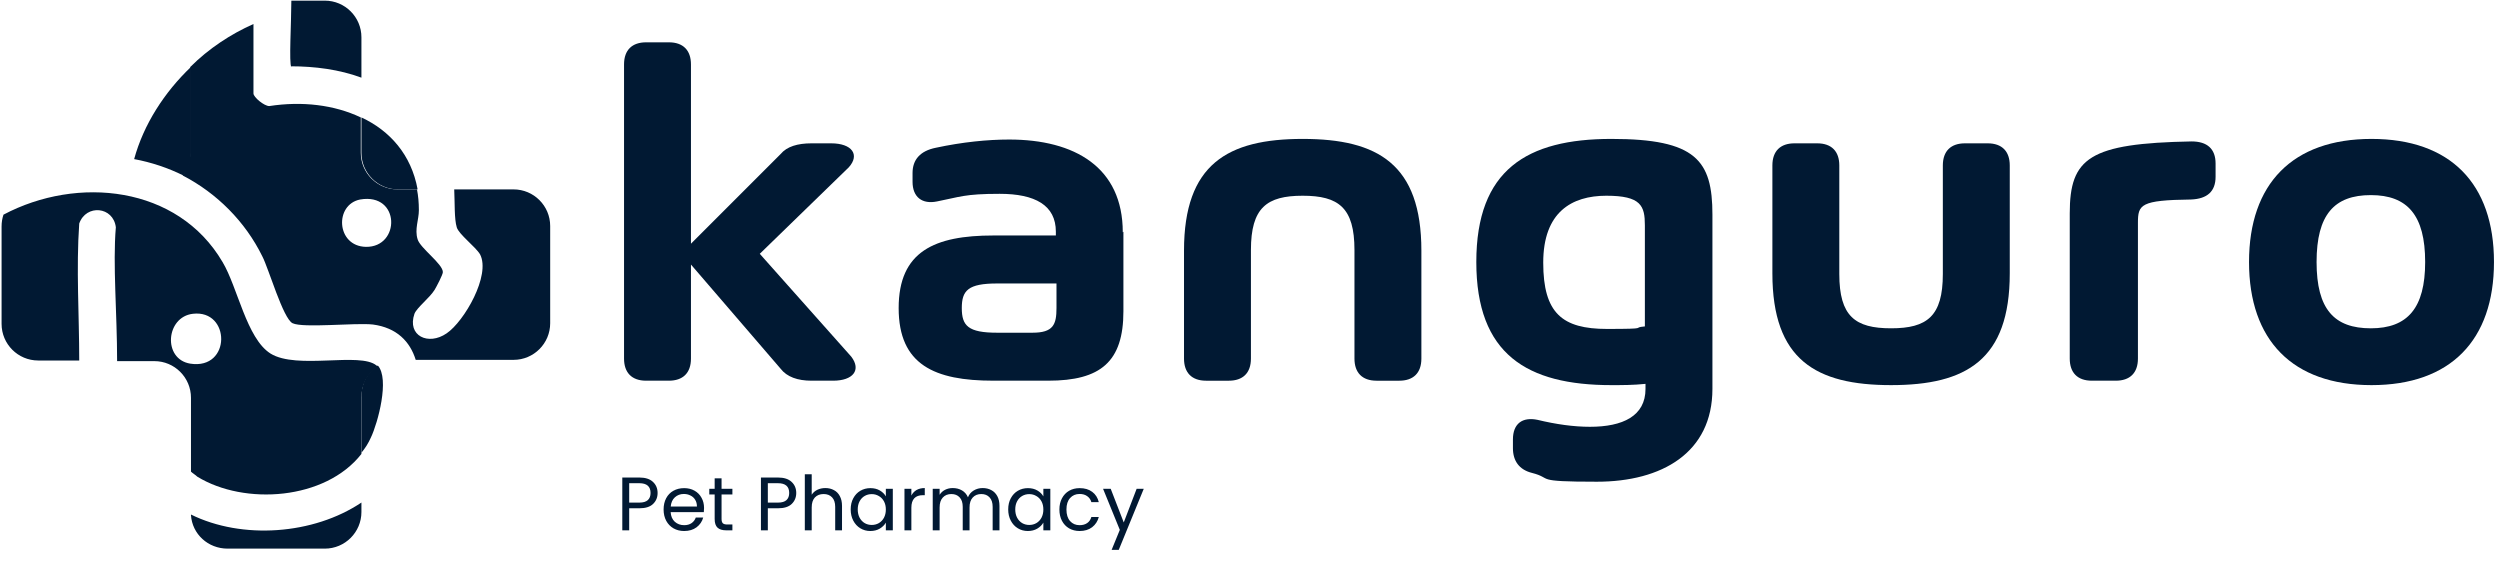 <svg width="396" height="89" viewBox="0 0 396 89" fill="none" xmlns="http://www.w3.org/2000/svg">
<path d="M57.25 18.602V24.202C57.25 27.402 59.85 30.002 63.05 30.002H66.15C65.15 24.502 61.75 20.702 57.25 18.602Z" fill="#011933"/>
<path d="M57.25 62.802V71.702C57.85 71.002 58.35 70.202 58.75 69.302C59.85 67.002 61.75 60.002 59.85 57.902C58.25 58.902 57.25 60.702 57.25 62.702V62.802Z" fill="#011933"/>
<path d="M21.25 25.202C23.95 25.702 26.65 26.602 29.05 27.802C29.85 26.802 30.25 25.602 30.25 24.202V10.602C26.05 14.602 22.75 19.702 21.25 25.202Z" fill="#011933"/>
<path d="M46.05 10.502C49.85 10.502 53.75 11.002 57.25 12.302V5.902C57.25 2.702 54.65 0.102 51.45 0.102H46.15C46.15 3.402 45.75 10.202 46.15 10.602L46.05 10.502Z" fill="#011933"/>
<path d="M57.25 71.803V62.903C57.25 60.903 58.25 59.103 59.85 58.103C59.85 58.103 59.85 58.003 59.65 57.903C57.05 55.703 47.05 58.603 42.85 56.003C39.05 53.603 37.65 45.503 35.25 41.503C28.15 29.403 12.25 27.803 0.55 34.003C0.35 34.603 0.25 35.203 0.25 35.903V51.303C0.25 54.503 2.85 57.103 6.05 57.103H12.55C12.55 49.903 12.05 42.503 12.55 35.403C13.65 32.303 17.95 32.703 18.35 36.003C17.85 41.903 18.55 49.603 18.55 57.203H24.45C27.65 57.203 30.25 59.803 30.25 63.003V74.703C30.55 75.003 30.95 75.203 31.25 75.503C38.75 80.103 51.55 79.203 57.25 71.903V71.803ZM30.15 57.603C25.75 56.903 26.25 50.203 30.55 49.703C36.55 49.003 36.65 58.603 30.15 57.603Z" fill="#011933"/>
<path d="M30.25 81.602C30.45 84.602 32.95 86.902 36.05 86.902H51.45C54.65 86.902 57.25 84.302 57.25 81.102V79.602C49.65 84.702 38.35 85.502 30.25 81.502V81.602Z" fill="#011933"/>
<path d="M81.349 30.001H71.949C72.049 32.101 71.949 34.701 72.349 36.001C72.649 37.101 75.349 39.101 76.049 40.301C77.749 43.601 73.549 50.901 70.749 52.801C67.849 54.801 64.449 53.201 65.649 49.701C66.049 48.701 68.049 47.201 68.849 45.901C69.149 45.401 70.149 43.501 70.149 43.101C70.149 41.801 66.549 39.301 66.149 37.901C65.649 36.301 66.349 34.801 66.349 33.301C66.349 32.101 66.249 31.001 66.049 30.001H62.949C59.749 30.001 57.149 27.401 57.149 24.201V18.601C52.949 16.601 47.849 16.001 42.649 16.801C41.849 16.801 40.149 15.401 40.149 14.801V3.801C36.549 5.401 33.049 7.701 30.149 10.601V24.201C30.149 25.501 29.649 26.801 28.949 27.801C34.349 30.601 38.849 35.101 41.549 40.601C42.549 42.501 44.849 50.501 46.349 51.201C48.049 52.001 56.249 51.101 59.049 51.401C62.849 51.901 64.949 54.101 65.849 57.001H81.349C84.549 57.001 87.149 54.401 87.149 51.201V35.801C87.149 32.601 84.549 30.001 81.349 30.001ZM57.949 39.101C53.249 39.001 52.949 32.401 57.049 31.601C63.449 30.501 63.449 39.201 57.949 39.101Z" fill="#011933"/>
<path d="M131.948 60.303H128.548C126.348 60.303 124.648 59.703 123.648 58.403L109.448 41.903V56.803C109.448 59.103 108.148 60.303 105.948 60.303H102.348C100.048 60.303 98.848 59.003 98.848 56.803V10.203C98.848 7.903 100.148 6.703 102.348 6.703H105.948C108.248 6.703 109.448 8.003 109.448 10.203V38.603L123.648 24.403C124.648 23.203 126.348 22.703 128.548 22.703H131.648C134.948 22.703 136.248 24.503 134.448 26.503L120.348 40.203L134.848 56.503C136.448 58.603 135.148 60.303 131.948 60.303Z" fill="#011933"/>
<path d="M177.948 36.702V49.301C177.948 57.301 174.348 60.301 166.048 60.301H157.348C148.048 60.301 142.348 57.801 142.348 48.801C142.348 39.801 148.048 37.301 157.348 37.301H167.248V36.702C167.248 32.502 163.948 30.702 158.348 30.702C152.748 30.702 152.048 31.202 148.448 31.902C146.048 32.402 144.548 31.201 144.548 28.802V27.402C144.548 25.302 145.748 23.902 148.248 23.402C152.448 22.502 156.448 22.102 159.848 22.102C170.248 22.102 177.848 26.502 177.848 36.801L177.948 36.702ZM167.348 48.801V44.902H157.948C153.348 44.902 152.348 46.002 152.348 48.801C152.348 51.602 153.348 52.702 157.948 52.702H163.548C166.848 52.702 167.348 51.401 167.348 48.801Z" fill="#011933"/>
<path d="M225.147 39.704V56.804C225.147 59.104 223.847 60.304 221.647 60.304H218.047C215.747 60.304 214.547 59.004 214.547 56.804V39.604C214.547 32.904 212.047 31.004 206.347 31.004C200.647 31.004 198.147 32.904 198.147 39.604V56.804C198.147 59.104 196.847 60.304 194.647 60.304H191.047C188.747 60.304 187.547 59.004 187.547 56.804V39.704C187.547 26.004 194.447 22.004 206.347 22.004C218.247 22.004 225.147 26.004 225.147 39.704Z" fill="#011933"/>
<path d="M271.248 34.004V61.604C271.248 71.704 263.248 76.304 252.948 76.304C242.648 76.304 246.148 75.804 242.648 74.904C240.648 74.404 239.648 73.004 239.648 71.004V69.604C239.648 67.104 241.148 66.004 243.548 66.504C246.448 67.204 249.248 67.604 251.848 67.604C257.048 67.604 260.648 65.904 260.648 61.604V60.804C258.748 61.004 256.948 61.004 255.248 61.004C241.848 61.004 233.848 56.104 233.848 41.504C233.848 26.904 241.848 22.004 255.248 22.004C268.648 22.004 271.248 25.404 271.248 34.004ZM260.548 51.704V35.704C260.548 32.604 259.948 31.004 254.448 31.004C248.948 31.004 244.448 33.604 244.448 41.604C244.448 49.604 247.448 52.104 254.548 52.104C261.648 52.104 258.248 51.904 260.548 51.704Z" fill="#011933"/>
<path d="M311.246 22.703H314.846C317.146 22.703 318.346 24.003 318.346 26.203V43.303C318.346 57.003 311.446 61.003 299.546 61.003C287.646 61.003 280.746 57.003 280.746 43.303V26.203C280.746 23.903 282.046 22.703 284.246 22.703H287.846C290.146 22.703 291.346 24.003 291.346 26.203V43.403C291.346 50.103 293.846 52.003 299.546 52.003C305.246 52.003 307.746 50.103 307.746 43.403V26.203C307.746 23.903 309.046 22.703 311.246 22.703Z" fill="#011933"/>
<path d="M350.948 25.802V28.002C350.948 30.302 349.648 31.502 347.048 31.602C339.048 31.702 338.648 32.402 338.648 35.302V56.802C338.648 59.102 337.348 60.302 335.148 60.302H331.348C329.048 60.302 327.848 59.002 327.848 56.802V33.802C327.848 25.002 330.948 22.702 347.148 22.402C349.648 22.402 350.948 23.602 350.948 25.902V25.802Z" fill="#011933"/>
<path d="M356.246 41.504C356.246 29.104 363.146 22.004 375.646 22.004C388.146 22.004 395.046 29.104 395.046 41.504C395.046 53.904 388.146 61.004 375.646 61.004C363.146 61.004 356.246 53.904 356.246 41.504ZM384.146 41.504C384.146 34.104 381.346 30.904 375.546 30.904C369.746 30.904 366.946 34.004 366.946 41.504C366.946 49.004 369.746 52.004 375.546 52.004C381.346 52.004 384.146 48.804 384.146 41.504Z" fill="#011933"/>
<path d="M104.164 78.088C104.164 78.784 103.924 79.364 103.444 79.828C102.972 80.284 102.248 80.512 101.272 80.512H99.664V84.004H98.572V75.64H101.272C102.216 75.64 102.932 75.868 103.42 76.324C103.916 76.78 104.164 77.368 104.164 78.088ZM101.272 79.612C101.88 79.612 102.328 79.48 102.616 79.216C102.904 78.952 103.048 78.576 103.048 78.088C103.048 77.056 102.456 76.54 101.272 76.54H99.664V79.612H101.272ZM111.522 80.464C111.522 80.672 111.51 80.892 111.486 81.124H106.23C106.27 81.772 106.49 82.28 106.89 82.648C107.298 83.008 107.79 83.188 108.366 83.188C108.838 83.188 109.23 83.08 109.542 82.864C109.862 82.64 110.086 82.344 110.214 81.976H111.39C111.214 82.608 110.862 83.124 110.334 83.524C109.806 83.916 109.15 84.112 108.366 84.112C107.742 84.112 107.182 83.972 106.686 83.692C106.198 83.412 105.814 83.016 105.534 82.504C105.254 81.984 105.114 81.384 105.114 80.704C105.114 80.024 105.25 79.428 105.522 78.916C105.794 78.404 106.174 78.012 106.662 77.74C107.158 77.46 107.726 77.32 108.366 77.32C108.99 77.32 109.542 77.456 110.022 77.728C110.502 78 110.87 78.376 111.126 78.856C111.39 79.328 111.522 79.864 111.522 80.464ZM110.394 80.236C110.394 79.82 110.302 79.464 110.118 79.168C109.934 78.864 109.682 78.636 109.362 78.484C109.05 78.324 108.702 78.244 108.318 78.244C107.766 78.244 107.294 78.42 106.902 78.772C106.518 79.124 106.298 79.612 106.242 80.236H110.394ZM114.295 78.328V82.204C114.295 82.524 114.363 82.752 114.499 82.888C114.635 83.016 114.871 83.08 115.207 83.08H116.011V84.004H115.027C114.419 84.004 113.963 83.864 113.659 83.584C113.355 83.304 113.203 82.844 113.203 82.204V78.328H112.351V77.428H113.203V75.772H114.295V77.428H116.011V78.328H114.295ZM126.125 78.088C126.125 78.784 125.885 79.364 125.405 79.828C124.933 80.284 124.209 80.512 123.233 80.512H121.625V84.004H120.533V75.64H123.233C124.177 75.64 124.893 75.868 125.381 76.324C125.877 76.78 126.125 77.368 126.125 78.088ZM123.233 79.612C123.841 79.612 124.289 79.48 124.577 79.216C124.865 78.952 125.009 78.576 125.009 78.088C125.009 77.056 124.417 76.54 123.233 76.54H121.625V79.612H123.233ZM130.747 77.308C131.243 77.308 131.691 77.416 132.091 77.632C132.491 77.84 132.803 78.156 133.027 78.58C133.259 79.004 133.375 79.52 133.375 80.128V84.004H132.295V80.284C132.295 79.628 132.131 79.128 131.803 78.784C131.475 78.432 131.027 78.256 130.459 78.256C129.883 78.256 129.423 78.436 129.079 78.796C128.743 79.156 128.575 79.68 128.575 80.368V84.004H127.483V75.124H128.575V78.364C128.791 78.028 129.087 77.768 129.463 77.584C129.847 77.4 130.275 77.308 130.747 77.308ZM134.75 80.692C134.75 80.02 134.886 79.432 135.158 78.928C135.43 78.416 135.802 78.02 136.274 77.74C136.754 77.46 137.286 77.32 137.87 77.32C138.446 77.32 138.946 77.444 139.37 77.692C139.794 77.94 140.11 78.252 140.318 78.628V77.428H141.422V84.004H140.318V82.78C140.102 83.164 139.778 83.484 139.346 83.74C138.922 83.988 138.426 84.112 137.858 84.112C137.274 84.112 136.746 83.968 136.274 83.68C135.802 83.392 135.43 82.988 135.158 82.468C134.886 81.948 134.75 81.356 134.75 80.692ZM140.318 80.704C140.318 80.208 140.218 79.776 140.018 79.408C139.818 79.04 139.546 78.76 139.202 78.568C138.866 78.368 138.494 78.268 138.086 78.268C137.678 78.268 137.306 78.364 136.97 78.556C136.634 78.748 136.366 79.028 136.166 79.396C135.966 79.764 135.866 80.196 135.866 80.692C135.866 81.196 135.966 81.636 136.166 82.012C136.366 82.38 136.634 82.664 136.97 82.864C137.306 83.056 137.678 83.152 138.086 83.152C138.494 83.152 138.866 83.056 139.202 82.864C139.546 82.664 139.818 82.38 140.018 82.012C140.218 81.636 140.318 81.2 140.318 80.704ZM144.36 78.496C144.552 78.12 144.824 77.828 145.176 77.62C145.536 77.412 145.972 77.308 146.484 77.308V78.436H146.196C144.972 78.436 144.36 79.1 144.36 80.428V84.004H143.268V77.428H144.36V78.496ZM155.652 77.308C156.164 77.308 156.62 77.416 157.02 77.632C157.42 77.84 157.736 78.156 157.968 78.58C158.2 79.004 158.316 79.52 158.316 80.128V84.004H157.236V80.284C157.236 79.628 157.072 79.128 156.744 78.784C156.424 78.432 155.988 78.256 155.436 78.256C154.868 78.256 154.416 78.44 154.08 78.808C153.744 79.168 153.576 79.692 153.576 80.38V84.004H152.496V80.284C152.496 79.628 152.332 79.128 152.004 78.784C151.684 78.432 151.248 78.256 150.696 78.256C150.128 78.256 149.676 78.44 149.34 78.808C149.004 79.168 148.836 79.692 148.836 80.38V84.004H147.744V77.428H148.836V78.376C149.052 78.032 149.34 77.768 149.7 77.584C150.068 77.4 150.472 77.308 150.912 77.308C151.464 77.308 151.952 77.432 152.376 77.68C152.8 77.928 153.116 78.292 153.324 78.772C153.508 78.308 153.812 77.948 154.236 77.692C154.66 77.436 155.132 77.308 155.652 77.308ZM159.7 80.692C159.7 80.02 159.836 79.432 160.108 78.928C160.38 78.416 160.752 78.02 161.224 77.74C161.704 77.46 162.236 77.32 162.82 77.32C163.396 77.32 163.896 77.444 164.32 77.692C164.744 77.94 165.06 78.252 165.268 78.628V77.428H166.372V84.004H165.268V82.78C165.052 83.164 164.728 83.484 164.296 83.74C163.872 83.988 163.376 84.112 162.808 84.112C162.224 84.112 161.696 83.968 161.224 83.68C160.752 83.392 160.38 82.988 160.108 82.468C159.836 81.948 159.7 81.356 159.7 80.692ZM165.268 80.704C165.268 80.208 165.168 79.776 164.968 79.408C164.768 79.04 164.496 78.76 164.152 78.568C163.816 78.368 163.444 78.268 163.036 78.268C162.628 78.268 162.256 78.364 161.92 78.556C161.584 78.748 161.316 79.028 161.116 79.396C160.916 79.764 160.816 80.196 160.816 80.692C160.816 81.196 160.916 81.636 161.116 82.012C161.316 82.38 161.584 82.664 161.92 82.864C162.256 83.056 162.628 83.152 163.036 83.152C163.444 83.152 163.816 83.056 164.152 82.864C164.496 82.664 164.768 82.38 164.968 82.012C165.168 81.636 165.268 81.2 165.268 80.704ZM167.809 80.704C167.809 80.024 167.945 79.432 168.217 78.928C168.489 78.416 168.865 78.02 169.345 77.74C169.833 77.46 170.389 77.32 171.013 77.32C171.821 77.32 172.485 77.516 173.005 77.908C173.533 78.3 173.881 78.844 174.049 79.54H172.873C172.761 79.14 172.541 78.824 172.213 78.592C171.893 78.36 171.493 78.244 171.013 78.244C170.389 78.244 169.885 78.46 169.501 78.892C169.117 79.316 168.925 79.92 168.925 80.704C168.925 81.496 169.117 82.108 169.501 82.54C169.885 82.972 170.389 83.188 171.013 83.188C171.493 83.188 171.893 83.076 172.213 82.852C172.533 82.628 172.753 82.308 172.873 81.892H174.049C173.873 82.564 173.521 83.104 172.993 83.512C172.465 83.912 171.805 84.112 171.013 84.112C170.389 84.112 169.833 83.972 169.345 83.692C168.865 83.412 168.489 83.016 168.217 82.504C167.945 81.992 167.809 81.392 167.809 80.704ZM181.17 77.428L177.21 87.1H176.082L177.378 83.932L174.726 77.428H175.938L178.002 82.756L180.042 77.428H181.17Z" fill="#011933"/>
</svg>
